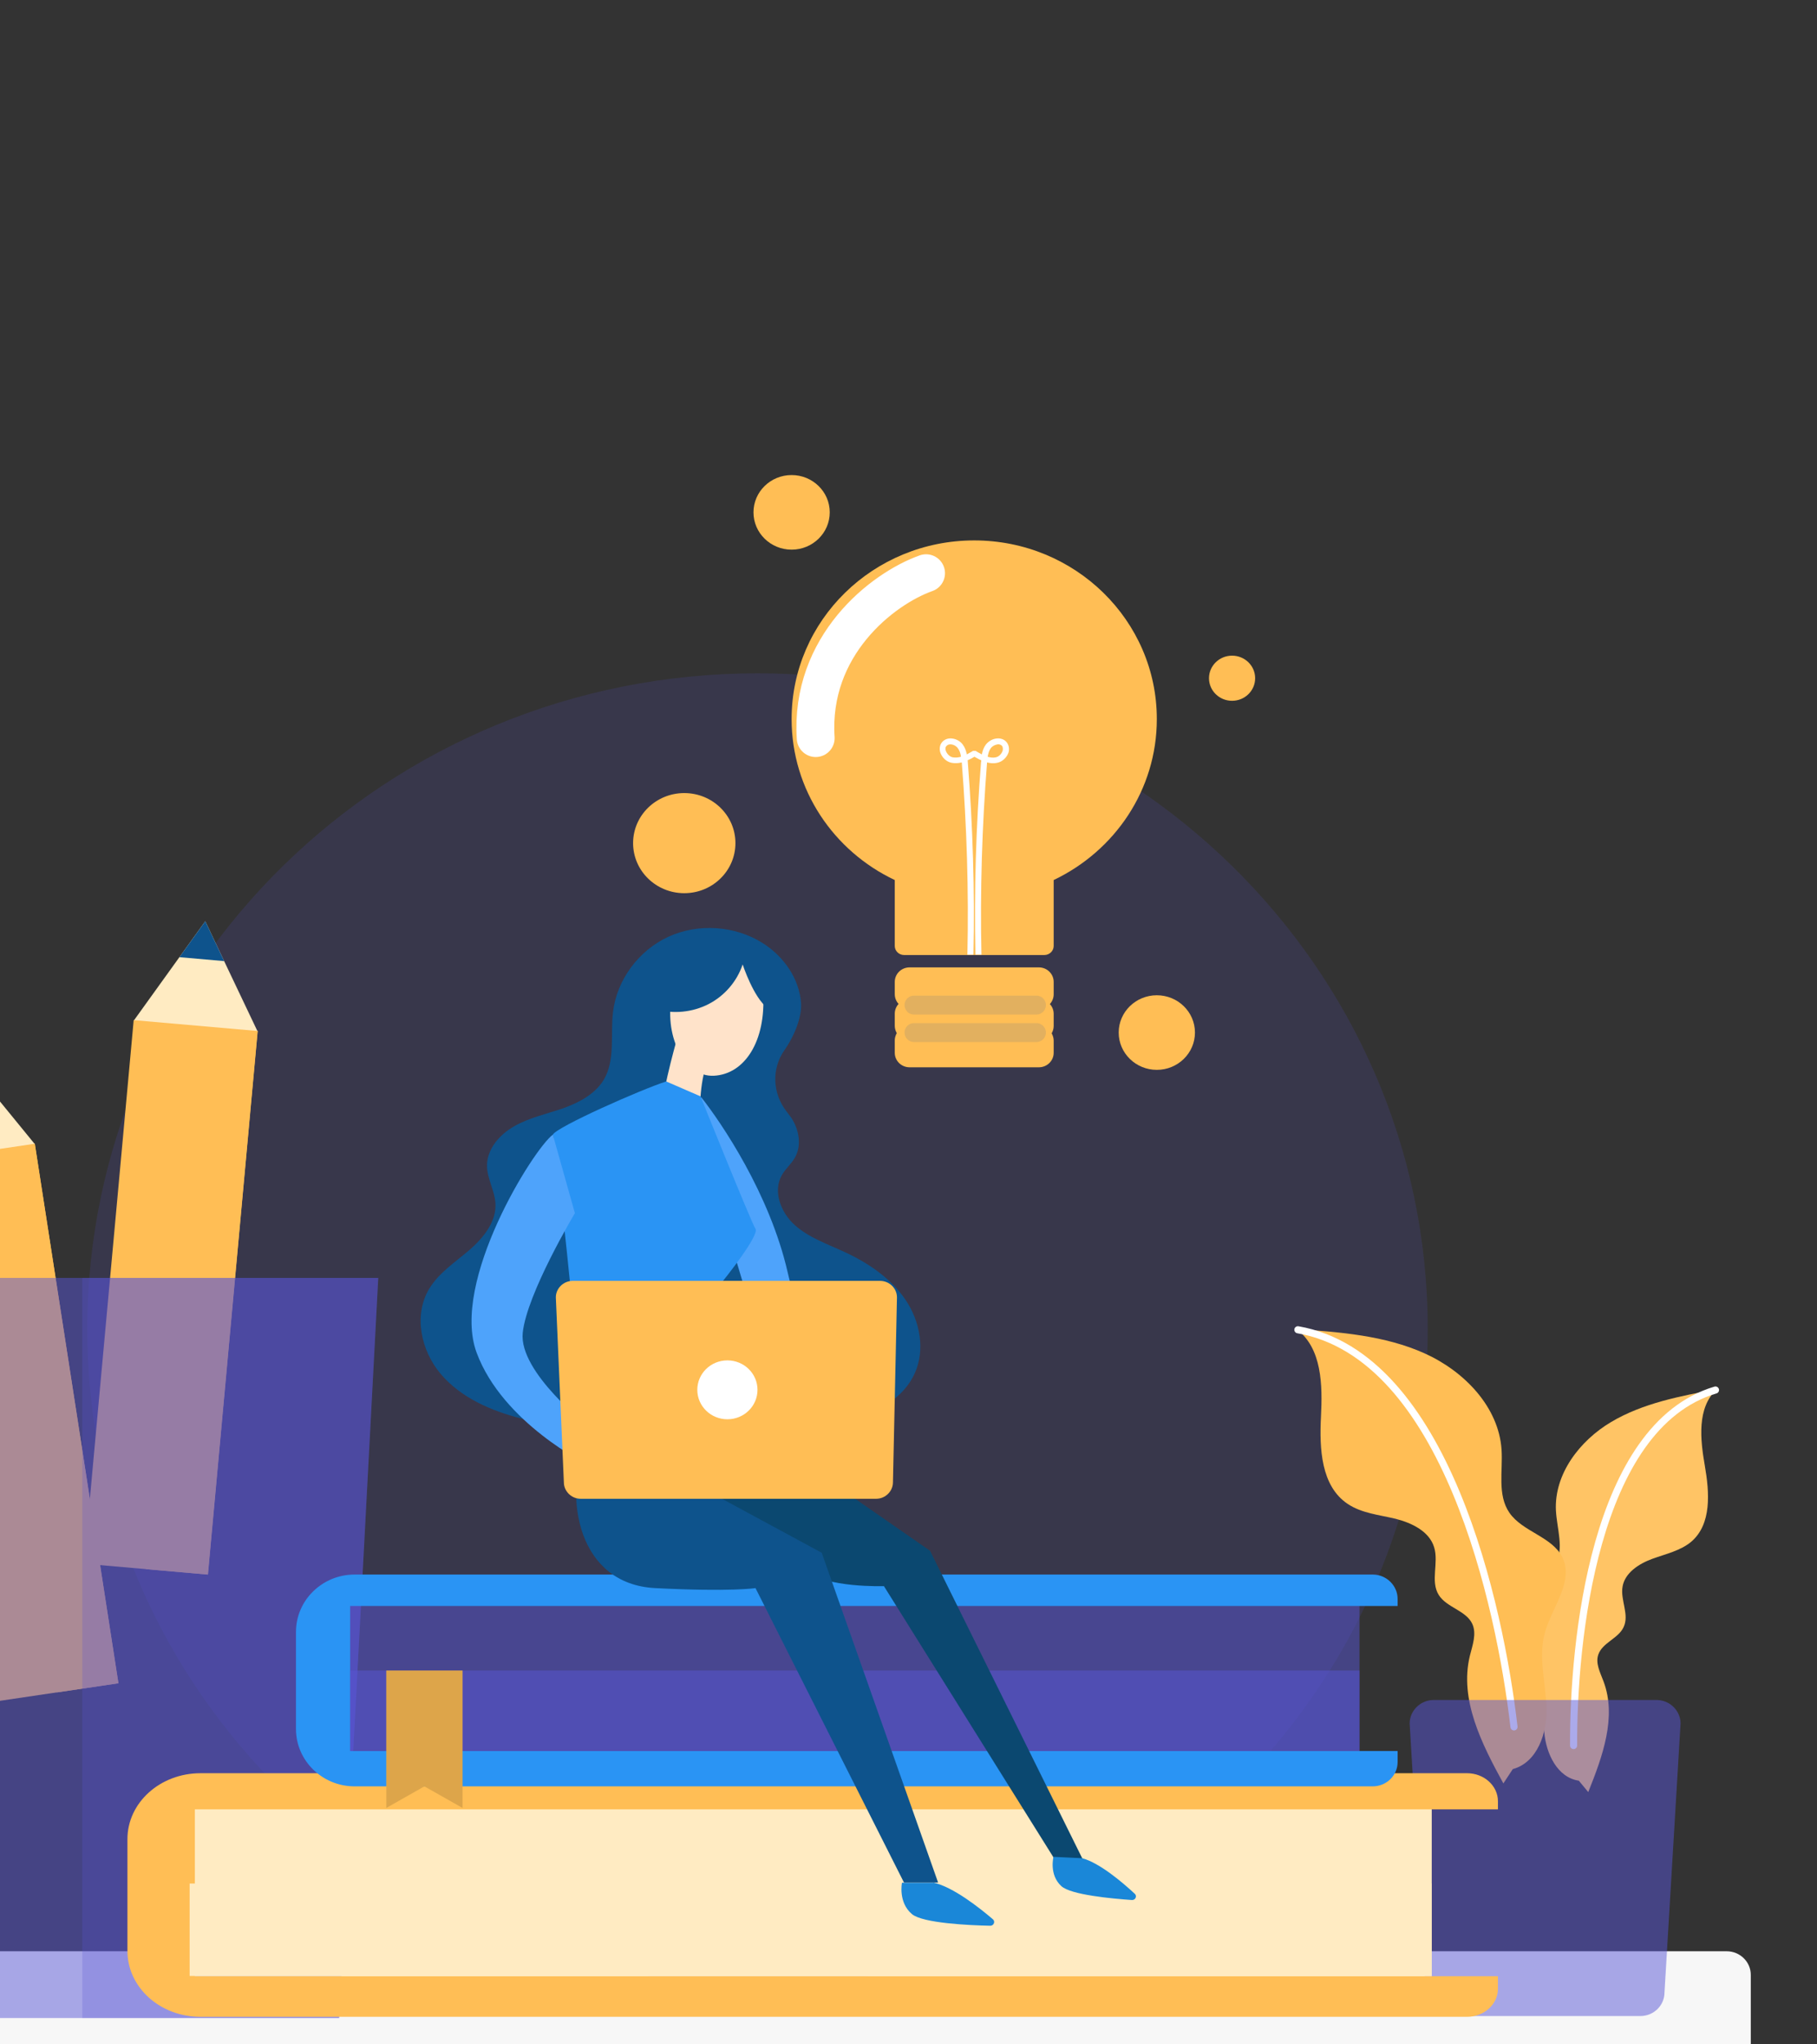 <svg width="192" height="216" viewBox="0 0 192 216" fill="none" xmlns="http://www.w3.org/2000/svg">
<rect x="0" y="0" width="192" height="216" fill="#333333" stroke="none"/>
<path d="M182.458 220.889H-25.762C-27.162 220.889 -28.306 219.769 -28.306 218.4V208.652C-28.306 207.283 -27.162 206.163 -25.762 206.163H182.458C183.858 206.163 185.003 207.283 185.003 208.652V218.4C185.003 219.769 183.858 220.889 182.458 220.889Z" fill="#F7F7F7"/>
<path d="M80.044 209.689C119.157 209.689 150.865 178.674 150.865 140.415C150.865 102.156 119.157 71.141 80.044 71.141C40.931 71.141 9.224 102.156 9.224 140.415C9.224 178.674 40.931 209.689 80.044 209.689Z" fill="#5856D6" fill-opacity="0.15"/>
<path d="M167.828 189.342C169.333 185.588 170.86 181.419 169.439 177.645C169.1 176.732 168.57 175.757 168.888 174.824C169.312 173.559 171.008 173.123 171.56 171.92C172.196 170.593 171.199 169.058 171.454 167.627C171.708 166.175 173.171 165.221 174.592 164.702C176.012 164.184 177.56 163.852 178.705 162.898C180.889 161.031 180.635 157.692 180.147 154.871C179.659 152.071 179.299 148.753 181.398 146.782C177.539 147.508 173.595 148.255 170.245 150.246C166.895 152.237 164.223 155.763 164.414 159.6C164.52 161.529 165.283 163.582 164.393 165.283C163.417 167.129 160.809 167.855 160.152 169.825C159.389 172.086 161.657 174.16 162.548 176.379C163.396 178.474 162.993 180.818 163.184 183.037C163.375 185.277 164.562 187.808 166.831 188.139L167.828 189.342Z" fill="#FFBE55"/>
<g opacity="0.31">
<path opacity="0.31" d="M167.828 189.342C169.333 185.588 170.86 181.419 169.439 177.645C169.1 176.732 168.57 175.757 168.888 174.824C169.312 173.559 171.008 173.123 171.56 171.92C172.196 170.593 171.199 169.058 171.454 167.627C171.708 166.175 173.171 165.221 174.592 164.702C176.012 164.184 177.56 163.852 178.705 162.898C180.889 161.031 180.635 157.692 180.147 154.871C179.659 152.071 179.299 148.753 181.398 146.782C177.539 147.508 173.595 148.255 170.245 150.246C166.895 152.237 164.223 155.763 164.414 159.6C164.52 161.529 165.283 163.582 164.393 165.283C163.417 167.129 160.809 167.855 160.152 169.825C159.389 172.086 161.657 174.16 162.548 176.379C163.396 178.474 162.993 180.818 163.184 183.037C163.375 185.277 164.562 187.808 166.831 188.139L167.828 189.342Z" fill="white"/>
</g>
<path d="M166.28 184.427C166.237 173.517 168.4 150.682 181.271 146.865" stroke="white" stroke-width="0.75" stroke-miterlimit="10" stroke-linecap="round"/>
<path d="M158.859 188.43C156.569 184.24 154.194 179.574 155.318 174.948C155.593 173.828 156.06 172.625 155.572 171.568C154.915 170.157 152.858 169.846 152.031 168.519C151.119 167.067 152.052 165.117 151.543 163.479C151.034 161.799 149.19 160.907 147.472 160.471C145.755 160.057 143.889 159.891 142.404 158.895C139.584 157.008 139.415 153.046 139.584 149.707C139.754 146.368 139.712 142.427 136.976 140.415C141.599 140.747 146.327 141.099 150.526 142.987C154.724 144.874 158.371 148.649 158.668 153.171C158.816 155.431 158.201 157.941 159.495 159.828C160.894 161.861 164.053 162.359 165.114 164.578C166.322 167.129 163.969 169.846 163.227 172.563C162.548 175.114 163.333 177.811 163.417 180.445C163.502 183.079 162.463 186.211 159.855 186.916L158.859 188.43Z" fill="#FFBE55"/>
<path d="M159.982 182.457C158.498 169.66 152.773 143.215 137.146 140.498" stroke="white" stroke-width="0.75" stroke-miterlimit="10" stroke-linecap="round"/>
<path d="M173.341 213.008H153.197C151.798 213.008 150.653 211.888 150.653 210.519L148.957 182.104C148.957 180.735 150.102 179.615 151.501 179.615H175.037C176.437 179.615 177.582 180.735 177.582 182.104L175.885 210.519C175.885 211.888 174.74 213.008 173.341 213.008Z" fill="#5856D6" fill-opacity="0.5"/>
<path d="M3.679 120.838L-9.319 122.765L-0.483 179.773L12.515 177.845L3.679 120.838Z" fill="#FFBE55"/>
<path d="M3.69 120.898L-9.308 122.827L-6.254 115.173L-4.516 110.859L-1.547 114.489L3.69 120.898Z" fill="#FFEBC2"/>
<path d="M3.674 120.843L-2.825 121.806L6.011 178.814L12.51 177.85L3.674 120.843Z" fill="#FFBE55"/>
<path d="M27.232 108.937L20.685 108.364L15.428 165.792L21.975 166.366L27.232 108.937Z" fill="#FFBE55"/>
<path d="M27.226 108.992L14.122 107.852L18.957 101.132L21.692 97.336L23.685 101.547L27.226 108.992Z" fill="#FFEBC2"/>
<path d="M23.685 101.547L18.957 101.132L21.692 97.336L23.685 101.547Z" fill="#0E538C"/>
<path d="M27.22 108.932L14.126 107.785L8.869 165.214L21.962 166.361L27.22 108.932Z" fill="#FFBE55"/>
<path d="M35.835 213.215H-15.818L-22.581 135.022H39.969L35.835 213.215Z" fill="#5856D6" fill-opacity="0.5"/>
<path opacity="0.5" d="M8.694 213.215H35.835L39.969 135.022H8.694V213.215Z" fill="#5856D6" fill-opacity="0.5"/>
<path d="M151.289 191.146H20.038V208.797H151.289V191.146Z" fill="#FFEBC2"/>
<path d="M20.589 191.147V208.797H158.286V210.125C158.286 211.763 156.823 213.091 155.021 213.091H21.183C16.921 213.091 13.465 209.98 13.465 206.122V194.32C13.465 190.463 16.921 187.352 21.183 187.352H155.021C156.823 187.352 158.286 188.679 158.286 190.317V191.168H20.589V191.147Z" fill="#FFBE55"/>
<path d="M151.289 199.007H20.038V208.776H151.289V199.007Z" fill="#FFEBC2"/>
<path d="M143.656 169.659H37.001V185.007H143.656V169.659Z" fill="#5856D6" fill-opacity="0.5"/>
<path d="M37.001 169.659V185.007H147.684V186.169C147.684 187.6 146.497 188.74 145.055 188.74H37.467C34.054 188.74 31.276 186.023 31.276 182.684V172.417C31.276 169.078 34.054 166.361 37.467 166.361H145.055C146.497 166.361 147.684 167.523 147.684 168.933V169.68H37.001V169.659Z" fill="#2A94F4"/>
<path d="M83.098 117.413C81.635 115.526 81.508 112.933 82.886 110.963C83.988 109.387 84.731 107.437 84.646 106.006C84.476 103.434 82.843 101.07 80.617 99.659C77.691 97.793 73.789 97.523 70.63 98.975C67.471 100.427 65.181 103.538 64.778 106.918C64.481 109.345 65.053 112 63.781 114.115C62.848 115.63 61.131 116.521 59.434 117.123C57.717 117.704 55.915 118.098 54.346 118.99C52.776 119.881 51.441 121.416 51.462 123.2C51.483 124.548 52.268 125.793 52.352 127.12C52.48 129.07 51.08 130.791 49.596 132.077C48.09 133.363 46.373 134.483 45.355 136.163C43.68 138.942 44.465 142.696 46.585 145.185C48.705 147.674 51.886 149.064 55.066 149.872C63.76 152.112 72.92 150.661 81.889 150.515C84.667 150.474 87.508 150.557 90.201 149.872C92.894 149.188 95.523 147.612 96.647 145.123C97.792 142.634 97.219 139.606 95.693 137.345C94.166 135.084 91.77 133.446 89.247 132.284C87.423 131.434 85.473 130.77 83.988 129.443C82.504 128.115 81.635 125.855 82.631 124.133C83.013 123.47 83.649 122.951 84.01 122.287C84.731 121.001 84.434 119.363 83.628 118.118C83.48 117.911 83.31 117.683 83.098 117.413Z" fill="#0E538C"/>
<path d="M143.656 176.504H37.001V185.008H143.656V176.504Z" fill="#5856D6" fill-opacity="0.5"/>
<path d="M85.133 154.726L98.28 163.852L114.395 196.415H111.426L93.403 167.585C93.403 167.585 87.254 167.793 85.133 165.926C83.013 164.059 70.821 155.97 70.821 155.97L85.133 154.726Z" fill="#0B4870"/>
<path d="M61.873 152.113C59.477 158.459 61.173 167.378 69.231 167.793C77.288 168.208 79.832 167.793 79.832 167.793L95.523 198.904H99.128L86.83 164.059L71.881 155.971L61.873 152.113Z" fill="#0E538C"/>
<path d="M74.108 115.941C76.228 118.637 81.317 126.104 83.225 134.4C85.133 142.696 90.434 154.726 90.434 154.726H84.285L78.348 135.022L72.835 116.563L74.108 115.941Z" fill="#4EA3FB"/>
<path d="M80.638 104.927C80.956 110.009 78.687 113.493 75.443 113.659C72.199 113.825 70.079 109.221 71.054 104.927C73.323 101.111 76.418 100.8 76.418 100.8H78.369L80.638 104.927Z" fill="#FFE3CA"/>
<path d="M78.475 101.899C77.882 103.683 76.567 105.218 74.871 106.089C73.174 106.96 71.139 107.167 69.294 106.628L73.916 100.178H77.882L81.677 103.123L81.105 106.504C79.62 105.404 78.475 101.899 78.475 101.899Z" fill="#0E538C"/>
<path d="M74.468 113.058C73.789 115.629 74.001 118.326 74.001 118.741C73.365 119.57 70.397 119.363 69.973 116.459C70.609 112.726 71.881 108.578 71.881 108.578L72.941 110.859L74.468 113.058Z" fill="#FFE3CA"/>
<path d="M70.397 114.261C67.746 115.111 58.841 119.052 58.417 119.882C59.053 122.163 62.233 155.971 62.233 155.971H76.652C76.652 155.971 74.743 137.304 75.804 136.059C76.864 134.815 80.256 130.459 79.832 129.837C79.408 129.215 74.022 115.837 74.022 115.837L70.397 114.261Z" fill="#2A94F4"/>
<path d="M58.417 119.882C56.339 121.437 47.603 135.437 50.359 142.904C53.116 150.37 62.127 154.768 62.127 154.768V150.661C62.127 150.661 54.812 144.978 55.236 140.83C55.66 136.682 60.749 128.178 60.749 128.178L58.417 119.882Z" fill="#4EA3FB"/>
<path d="M92.576 158.356H61.364C60.389 158.356 59.583 157.568 59.583 156.613L58.735 137.076C58.735 136.122 59.541 135.333 60.516 135.333H93C93.975 135.333 94.781 136.122 94.781 137.076L94.357 156.613C94.357 157.568 93.551 158.356 92.576 158.356Z" fill="#FFBE55"/>
<path d="M98.619 198.904C100.718 199.36 103.559 201.621 104.916 202.782C105.192 203.01 105.022 203.467 104.641 203.467C102.457 203.425 97.516 203.197 96.371 202.243C94.887 200.999 95.311 198.925 95.311 198.925H98.619V198.904Z" fill="#1A87D8"/>
<path d="M114.352 196.332C116.218 196.83 118.677 198.945 119.907 200.086C120.183 200.335 119.971 200.771 119.61 200.75C117.554 200.605 113.143 200.211 112.147 199.277C110.832 198.074 111.32 196.187 111.32 196.187L114.352 196.332Z" fill="#1A87D8"/>
<path d="M76.864 149.956C78.62 149.956 80.044 148.563 80.044 146.845C80.044 145.126 78.62 143.733 76.864 143.733C75.107 143.733 73.683 145.126 73.683 146.845C73.683 148.563 75.107 149.956 76.864 149.956Z" fill="white"/>
<path d="M48.875 191.022L44.846 188.741L40.818 191.022V176.504H48.875V191.022Z" fill="#FFBE55"/>
<path d="M111.341 105.052C111.341 105.446 111.193 105.798 110.938 106.089C111.193 106.358 111.341 106.732 111.341 107.126V108.412C111.341 108.681 111.256 108.951 111.129 109.179C111.256 109.407 111.341 109.677 111.341 109.947V111.232C111.341 112.083 110.641 112.767 109.772 112.767H96.117C95.248 112.767 94.548 112.083 94.548 111.232V109.926C94.548 109.656 94.633 109.387 94.76 109.158C94.633 108.93 94.548 108.661 94.548 108.391V107.105C94.548 106.711 94.696 106.358 94.951 106.068C94.696 105.798 94.548 105.425 94.548 105.031V103.745C94.548 102.895 95.248 102.21 96.117 102.21H109.772C110.641 102.21 111.341 102.895 111.341 103.745V105.052Z" fill="#FFBE55"/>
<path d="M122.24 75.973C122.24 83.461 117.787 89.911 111.341 92.981V99.95C111.341 100.468 110.896 100.904 110.366 100.904H95.523C94.993 100.904 94.548 100.468 94.548 99.95V92.981C88.102 89.932 83.649 83.461 83.649 75.973C83.649 65.541 92.279 57.099 102.944 57.099C113.61 57.099 122.24 65.561 122.24 75.973Z" fill="#FFBE55"/>
<path opacity="0.23" d="M109.518 106.193H96.583" stroke="#7F7F7F" stroke-width="2" stroke-miterlimit="10" stroke-linecap="round"/>
<path opacity="0.23" d="M109.518 109.096H96.583" stroke="#7F7F7F" stroke-width="2" stroke-miterlimit="10" stroke-linecap="round"/>
<path d="M106.252 78.296C106.019 78.089 105.68 77.985 105.319 78.027C104.874 78.068 104.45 78.317 104.174 78.67C103.941 78.981 103.814 79.354 103.75 79.707C103.559 79.603 103.347 79.499 103.157 79.375L103.093 79.334H102.817L102.754 79.375C102.542 79.499 102.351 79.603 102.16 79.707C102.096 79.354 101.969 78.981 101.736 78.67C101.481 78.317 101.036 78.068 100.591 78.027C100.23 77.985 99.912 78.089 99.658 78.296C99.34 78.587 99.234 79.002 99.34 79.437C99.509 80.018 99.997 80.495 100.57 80.599C100.93 80.661 101.269 80.64 101.63 80.557C102.16 87.298 102.372 94.122 102.224 100.862H102.86C103.008 94.101 102.796 87.257 102.266 80.516C102.266 80.454 102.266 80.391 102.245 80.329C102.499 80.225 102.732 80.101 102.966 79.956C103.199 80.08 103.432 80.225 103.687 80.329C103.687 80.391 103.687 80.454 103.665 80.516C103.135 87.257 102.923 94.101 103.072 100.862H103.708C103.559 94.122 103.771 87.277 104.302 80.557C104.641 80.64 105.001 80.682 105.362 80.599C105.913 80.495 106.422 80.018 106.592 79.437C106.676 79.002 106.57 78.587 106.252 78.296ZM100.676 80.018C100.358 79.956 100.04 79.645 99.933 79.292C99.891 79.147 99.87 78.919 100.061 78.773C100.167 78.67 100.315 78.649 100.421 78.649C100.442 78.649 100.464 78.649 100.506 78.649C100.76 78.67 101.036 78.815 101.206 79.043C101.397 79.292 101.503 79.603 101.545 79.956C101.248 80.039 100.973 80.059 100.676 80.018ZM105.955 79.292C105.849 79.645 105.553 79.956 105.213 80.018C104.938 80.08 104.641 80.039 104.365 79.956C104.429 79.603 104.514 79.292 104.704 79.043C104.853 78.836 105.128 78.691 105.404 78.649C105.531 78.628 105.701 78.649 105.849 78.773C105.998 78.919 105.977 79.147 105.955 79.292Z" fill="white"/>
<path d="M97.856 60.563C93.191 62.222 85.558 68.237 86.194 77.985" stroke="white" stroke-width="4" stroke-miterlimit="10" stroke-linecap="round"/>
<path d="M72.305 94.371C75.291 94.371 77.712 92.003 77.712 89.082C77.712 86.161 75.291 83.793 72.305 83.793C69.319 83.793 66.898 86.161 66.898 89.082C66.898 92.003 69.319 94.371 72.305 94.371Z" fill="#FFBE55"/>
<path d="M130.191 74.044C131.538 74.044 132.63 72.977 132.63 71.659C132.63 70.342 131.538 69.274 130.191 69.274C128.845 69.274 127.753 70.342 127.753 71.659C127.753 72.977 128.845 74.044 130.191 74.044Z" fill="#FFBE55"/>
<path d="M122.24 113.037C124.465 113.037 126.269 111.273 126.269 109.096C126.269 106.92 124.465 105.156 122.24 105.156C120.015 105.156 118.211 106.92 118.211 109.096C118.211 111.273 120.015 113.037 122.24 113.037Z" fill="#FFBE55"/>
<path d="M83.649 58.074C85.874 58.074 87.678 56.31 87.678 54.133C87.678 51.957 85.874 50.193 83.649 50.193C81.424 50.193 79.62 51.957 79.62 54.133C79.62 56.31 81.424 58.074 83.649 58.074Z" fill="#FFBE55"/>
<path opacity="0.14" d="M48.875 191.022L44.846 188.741L40.818 191.022V176.504H48.875V191.022Z" fill="#0C0C0C"/>
</svg>
